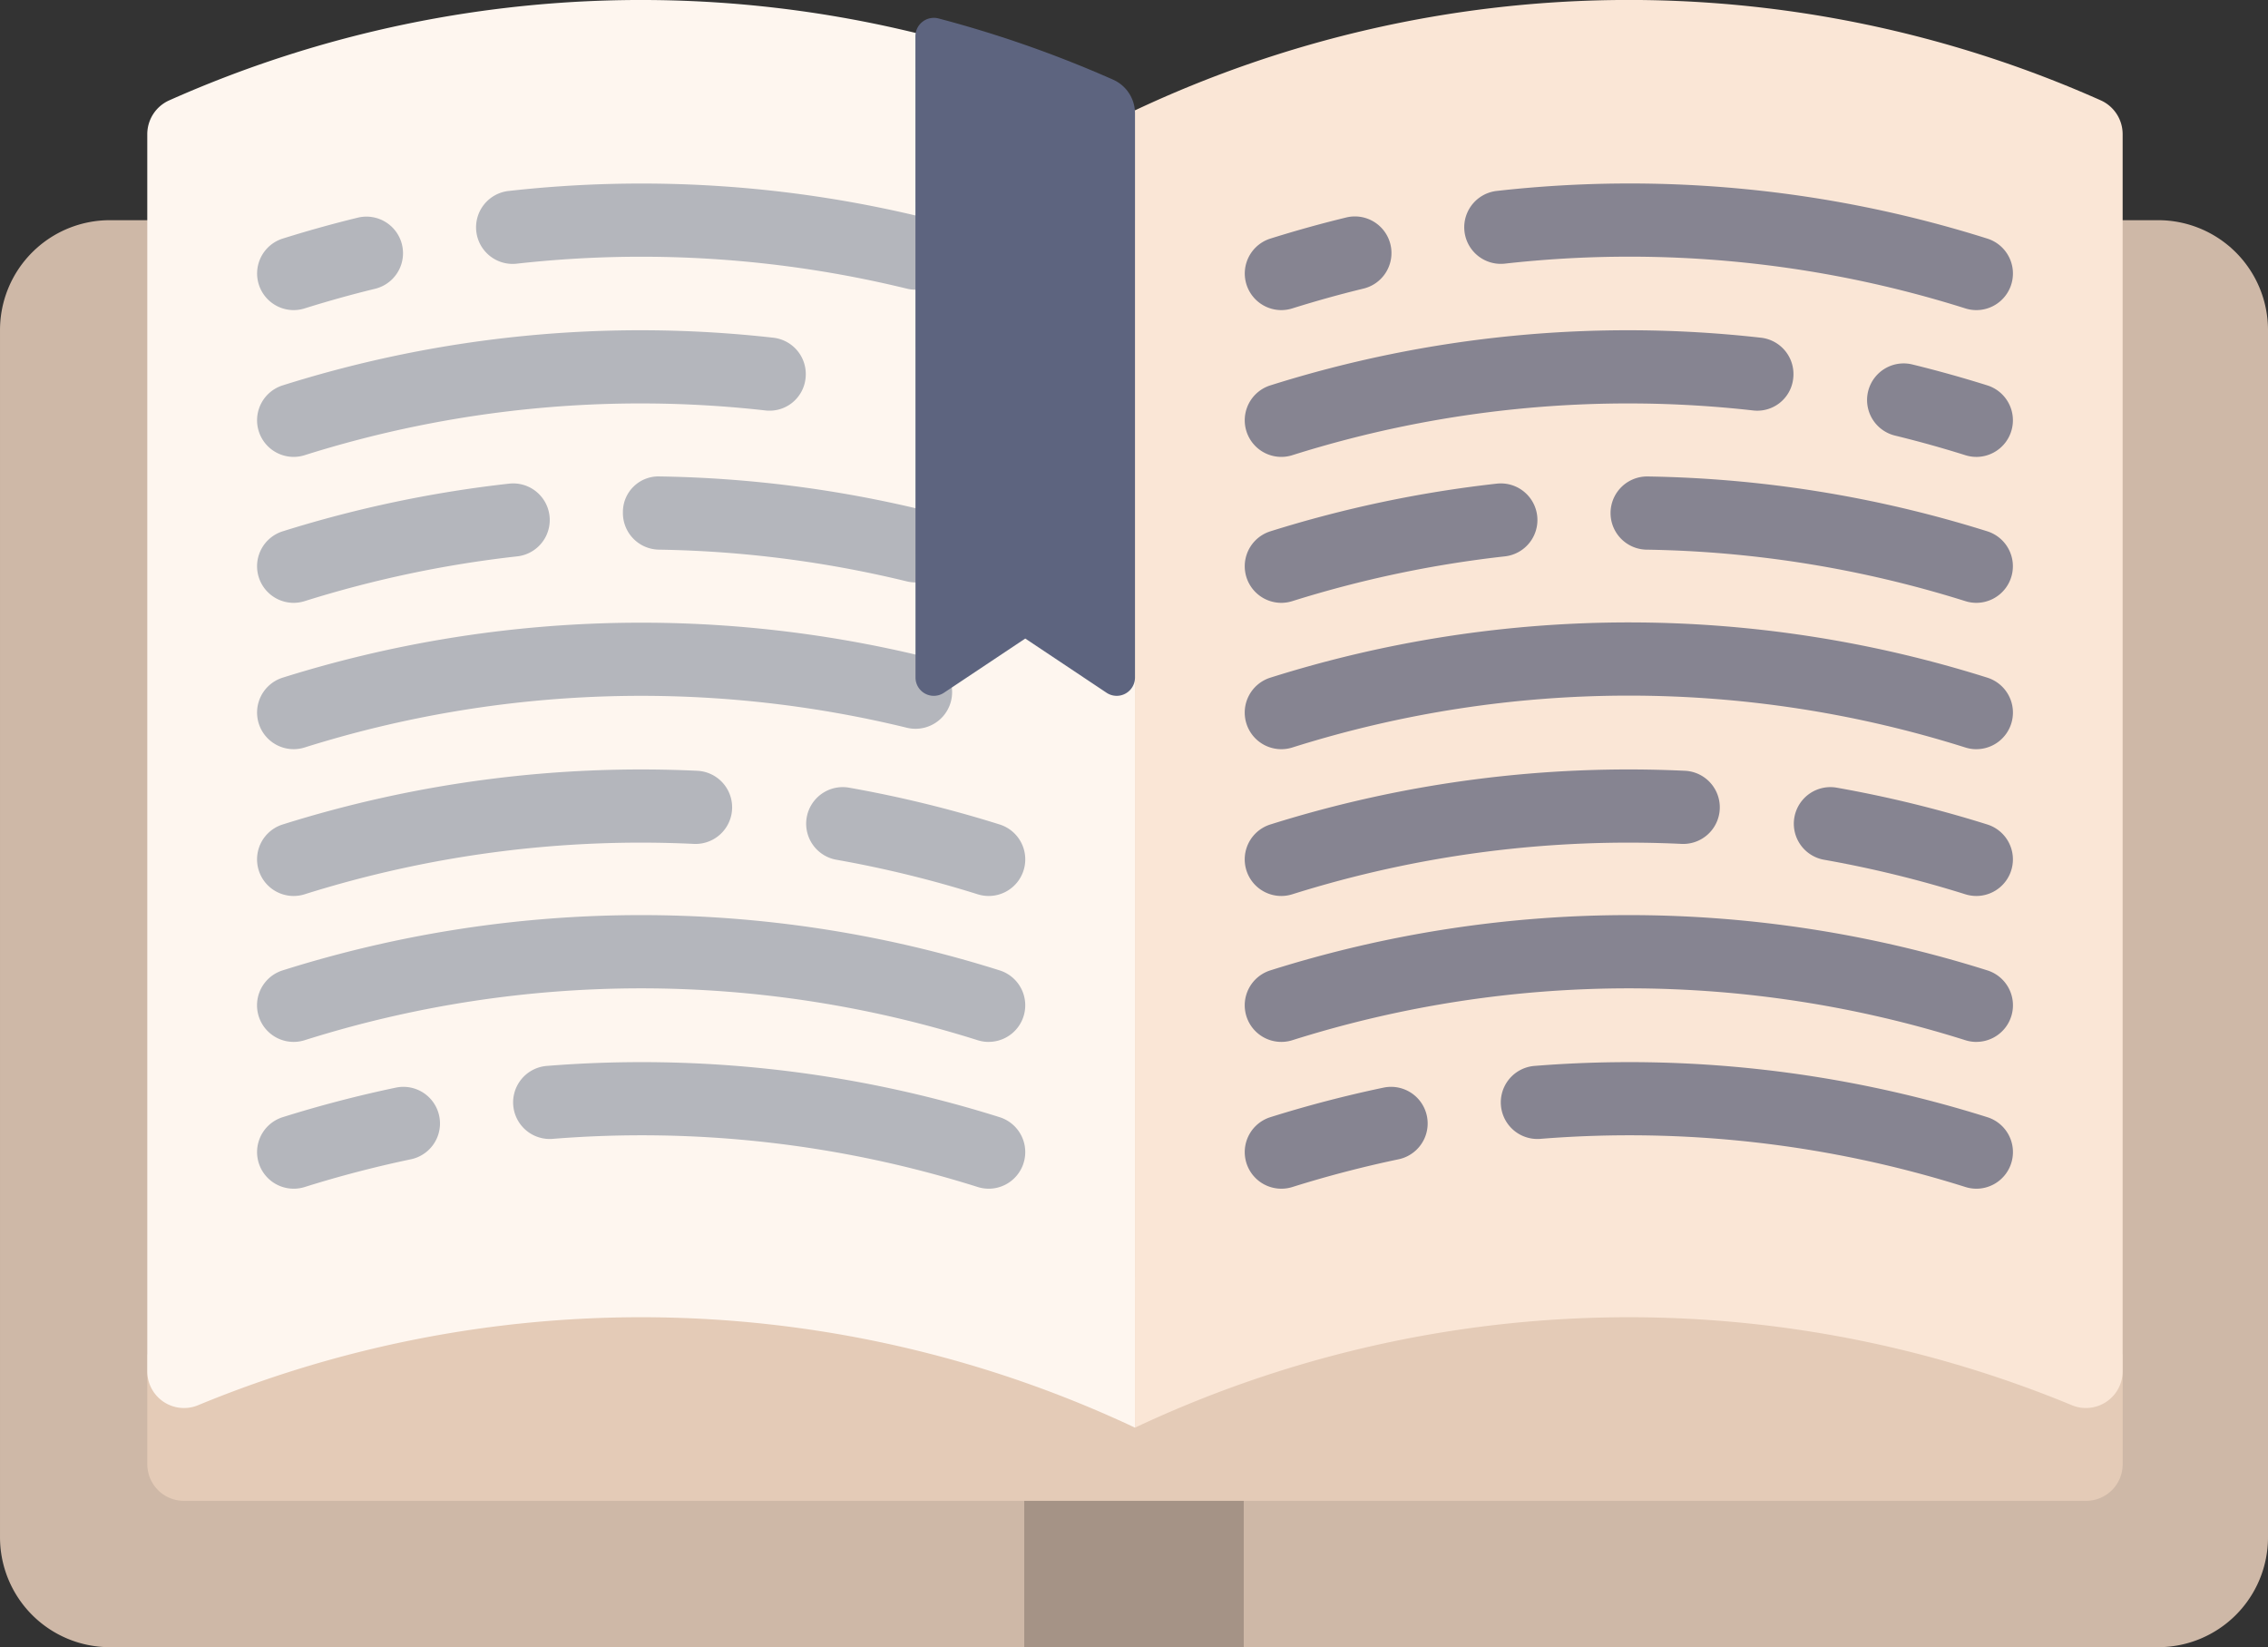 <svg xmlns="http://www.w3.org/2000/svg" width="250.086" height="181.586" viewBox="0 0 250.086 181.586">
  <rect x="0" y="0" width="250.086" height="181.586" fill="#333333" stroke="none"/>
  <g id="Grupo_70262" data-name="Grupo 70262" transform="translate(-840.587 -2001.618)">
    <g id="Grupo_70314" data-name="Grupo 70314" transform="translate(840.587 2001.618)">
      <g id="Grupo_70262-2" data-name="Grupo 70262" transform="translate(0 24.273)">
        <path id="Trazado_102718" data-name="Trazado 102718" d="M1078.573,2029.142H852.688a12.115,12.115,0,0,0-12.1,12.1v133.11a12.115,12.115,0,0,0,12.1,12.1h225.885a12.115,12.115,0,0,0,12.1-12.1v-133.11A12.114,12.114,0,0,0,1078.573,2029.142Z" transform="translate(-840.587 -2029.142)" fill="#ceb8a7"/>
      </g>
      <g id="Grupo_70263" data-name="Grupo 70263" transform="translate(112.942 161.417)">
        <rect id="Rectángulo_5611" data-name="Rectángulo 5611" width="24.202" height="20.168" fill="#a59386"/>
      </g>
      <g id="Grupo_70264" data-name="Grupo 70264" transform="translate(16.245 137.215)">
        <path id="Trazado_102719" data-name="Trazado 102719" d="M1076.825,2169.313v12.1a4.034,4.034,0,0,1-4.034,4.034H863.042a4.034,4.034,0,0,1-4.034-4.034v-12.1l24.092-12.1,96.807,4.034,80.673-4.034Z" transform="translate(-859.008 -2157.212)" fill="#e4cbb7"/>
      </g>
      <g id="Grupo_70265" data-name="Grupo 70265" transform="translate(16.245)">
        <path id="Trazado_102720" data-name="Trazado 102720" d="M864.667,2156.5a127.9,127.9,0,0,1,103.249,2.5V2013.79a127.894,127.894,0,0,0-106.513-1.1,4.086,4.086,0,0,0-2.4,3.727v136.4A4.049,4.049,0,0,0,864.667,2156.5Z" transform="translate(-859.008 -2001.618)" fill="#fef6ef"/>
      </g>
      <g id="Grupo_70266" data-name="Grupo 70266" transform="translate(125.153)">
        <path id="Trazado_102721" data-name="Trazado 102721" d="M982.5,2159a127.9,127.9,0,0,1,103.25-2.5,4.048,4.048,0,0,0,5.659-3.687v-136.4a4.086,4.086,0,0,0-2.4-3.727,127.894,127.894,0,0,0-106.513,1.1Z" transform="translate(-982.504 -2001.618)" fill="#fae6d6"/>
      </g>
      <g id="Grupo_70268" data-name="Grupo 70268" transform="translate(137.254 119.812)">
        <g id="Grupo_70267" data-name="Grupo 70267">
          <path id="Trazado_102722" data-name="Trazado 102722" d="M1000.26,2148.707a4.035,4.035,0,0,1-1.209-7.884c4.081-1.282,8.28-2.378,12.483-3.258a4.033,4.033,0,0,1,1.654,7.9c-3.947.827-7.89,1.857-11.719,3.06A4.048,4.048,0,0,1,1000.26,2148.707Z" transform="translate(-996.226 -2137.479)" fill="#868491"/>
        </g>
      </g>
      <g id="Grupo_70270" data-name="Grupo 70270" transform="translate(165.49 117.091)">
        <g id="Grupo_70269" data-name="Grupo 70269">
          <path id="Trazado_102723" data-name="Trazado 102723" d="M1080.681,2148.342a4.04,4.04,0,0,1-1.209-.187,123.142,123.142,0,0,0-46.875-5.306,4.034,4.034,0,0,1-.638-8.043,131.42,131.42,0,0,1,49.933,5.653,4.035,4.035,0,0,1-1.21,7.884Z" transform="translate(-1028.244 -2134.393)" fill="#868491"/>
        </g>
      </g>
      <g id="Grupo_70272" data-name="Grupo 70272" transform="translate(137.255 100.883)">
        <g id="Grupo_70271" data-name="Grupo 70271">
          <path id="Trazado_102724" data-name="Trazado 102724" d="M1076.9,2129.989a4.017,4.017,0,0,1-1.209-.187,123.268,123.268,0,0,0-74.221,0,4.033,4.033,0,1,1-2.419-7.7,131.278,131.278,0,0,1,79.058,0,4.034,4.034,0,0,1-1.209,7.883Z" transform="translate(-996.227 -2116.013)" fill="#868491"/>
        </g>
      </g>
      <g id="Grupo_70274" data-name="Grupo 70274" transform="translate(137.254 84.826)">
        <g id="Grupo_70273" data-name="Grupo 70273">
          <path id="Trazado_102725" data-name="Trazado 102725" d="M1000.26,2111.751a4.034,4.034,0,0,1-1.209-7.883,131.741,131.741,0,0,1,45.772-5.916,4.035,4.035,0,0,1-.386,8.06,123.565,123.565,0,0,0-42.968,5.552A4.078,4.078,0,0,1,1000.26,2111.751Z" transform="translate(-996.226 -2097.806)" fill="#868491"/>
        </g>
      </g>
      <g id="Grupo_70276" data-name="Grupo 70276" transform="translate(197.756 86.762)">
        <g id="Grupo_70275" data-name="Grupo 70275">
          <path id="Trazado_102726" data-name="Trazado 102726" d="M1085,2112.01a4.081,4.081,0,0,1-1.209-.186,124.3,124.3,0,0,0-15.63-3.816,4.034,4.034,0,0,1,1.4-7.945,132.561,132.561,0,0,1,16.646,4.064,4.034,4.034,0,0,1-1.209,7.883Z" transform="translate(-1064.831 -2100.001)" fill="#868491"/>
        </g>
      </g>
      <g id="Grupo_70278" data-name="Grupo 70278" transform="translate(137.255 68.614)">
        <g id="Grupo_70277" data-name="Grupo 70277">
          <path id="Trazado_102727" data-name="Trazado 102727" d="M1076.9,2093.4a4.062,4.062,0,0,1-1.209-.187,123.238,123.238,0,0,0-74.221,0,4.034,4.034,0,0,1-2.419-7.7,131.316,131.316,0,0,1,79.058,0,4.035,4.035,0,0,1-1.209,7.884Z" transform="translate(-996.227 -2079.423)" fill="#868491"/>
        </g>
      </g>
      <g id="Grupo_70280" data-name="Grupo 70280" transform="translate(137.254 53.287)">
        <g id="Grupo_70279" data-name="Grupo 70279">
          <path id="Trazado_102728" data-name="Trazado 102728" d="M1000.26,2075.211a4.035,4.035,0,0,1-1.209-7.884,132.184,132.184,0,0,1,24.97-5.256,4.033,4.033,0,1,1,.891,8.017,123.986,123.986,0,0,0-23.442,4.936A4.063,4.063,0,0,1,1000.26,2075.211Z" transform="translate(-996.226 -2062.042)" fill="#868491"/>
        </g>
      </g>
      <g id="Grupo_70282" data-name="Grupo 70282" transform="translate(177.594 52.518)">
        <g id="Grupo_70281" data-name="Grupo 70281">
          <path id="Trazado_102729" data-name="Trazado 102729" d="M1082.3,2075.108a4.048,4.048,0,0,1-1.209-.187,123.606,123.606,0,0,0-35.153-5.676,4.034,4.034,0,1,1,.126-8.068,131.821,131.821,0,0,1,37.445,6.046,4.036,4.036,0,0,1-1.21,7.885Z" transform="translate(-1041.969 -2061.17)" fill="#868491"/>
        </g>
      </g>
      <g id="Grupo_70284" data-name="Grupo 70284" transform="translate(137.254 36.41)">
        <g id="Grupo_70283" data-name="Grupo 70283">
          <path id="Trazado_102730" data-name="Trazado 102730" d="M1000.26,2056.862a4.035,4.035,0,0,1-1.209-7.884,131.029,131.029,0,0,1,54.092-5.255,4.034,4.034,0,0,1,3.565,4.453,3.982,3.982,0,0,1-4.455,3.563,123.114,123.114,0,0,0-50.783,4.936A4.033,4.033,0,0,1,1000.26,2056.862Z" transform="translate(-996.226 -2042.905)" fill="#868491"/>
        </g>
      </g>
      <g id="Grupo_70286" data-name="Grupo 70286" transform="translate(205.825 40.05)">
        <g id="Grupo_70285" data-name="Grupo 70285">
          <path id="Trazado_102731" data-name="Trazado 102731" d="M1086.084,2057.351a4.05,4.05,0,0,1-1.209-.187c-2.56-.806-5.188-1.536-7.815-2.177a4.035,4.035,0,0,1,1.914-7.839c2.793.682,5.59,1.462,8.32,2.319a4.036,4.036,0,0,1-1.21,7.885Z" transform="translate(-1073.982 -2047.033)" fill="#868491"/>
        </g>
      </g>
      <g id="Grupo_70288" data-name="Grupo 70288" transform="translate(137.254 23.87)">
        <g id="Grupo_70287" data-name="Grupo 70287">
          <path id="Trazado_102732" data-name="Trazado 102732" d="M1000.26,2039a4.035,4.035,0,0,1-1.205-7.884c2.773-.87,5.57-1.648,8.315-2.315a4.034,4.034,0,1,1,1.906,7.839c-2.576.626-5.2,1.356-7.811,2.174A4.036,4.036,0,0,1,1000.26,2039Z" transform="translate(-996.226 -2028.685)" fill="#868491"/>
        </g>
      </g>
      <g id="Grupo_70290" data-name="Grupo 70290" transform="translate(161.456 20.228)">
        <g id="Grupo_70289" data-name="Grupo 70289">
          <path id="Trazado_102733" data-name="Trazado 102733" d="M1080.141,2038.514a4.04,4.04,0,0,1-1.209-.187,123.16,123.16,0,0,0-50.783-4.936,4.032,4.032,0,1,1-.891-8.015,131.052,131.052,0,0,1,54.092,5.254,4.035,4.035,0,0,1-1.209,7.884Z" transform="translate(-1023.669 -2024.556)" fill="#868491"/>
        </g>
      </g>
      <g id="Grupo_70292" data-name="Grupo 70292" transform="translate(28.346 119.812)">
        <g id="Grupo_70291" data-name="Grupo 70291">
          <path id="Trazado_102734" data-name="Trazado 102734" d="M876.764,2148.707a4.035,4.035,0,0,1-1.21-7.884c4.081-1.282,8.28-2.378,12.483-3.258a4.033,4.033,0,1,1,1.654,7.9c-3.946.827-7.889,1.857-11.718,3.06A4.052,4.052,0,0,1,876.764,2148.707Z" transform="translate(-872.729 -2137.479)" fill="#b4b6bc"/>
        </g>
      </g>
      <g id="Grupo_70294" data-name="Grupo 70294" transform="translate(56.581 117.091)">
        <g id="Grupo_70293" data-name="Grupo 70293">
          <path id="Trazado_102735" data-name="Trazado 102735" d="M957.185,2148.342a4.039,4.039,0,0,1-1.209-.187,123.14,123.14,0,0,0-46.876-5.306,4.034,4.034,0,1,1-.638-8.043,131.422,131.422,0,0,1,49.932,5.653,4.035,4.035,0,0,1-1.209,7.884Z" transform="translate(-904.747 -2134.393)" fill="#b4b6bc"/>
        </g>
      </g>
      <g id="Grupo_70296" data-name="Grupo 70296" transform="translate(28.346 100.883)">
        <g id="Grupo_70295" data-name="Grupo 70295">
          <path id="Trazado_102736" data-name="Trazado 102736" d="M953.4,2129.989a4.019,4.019,0,0,1-1.209-.187,123.271,123.271,0,0,0-74.221,0,4.033,4.033,0,1,1-2.418-7.7,131.276,131.276,0,0,1,79.057,0,4.034,4.034,0,0,1-1.209,7.883Z" transform="translate(-872.73 -2116.013)" fill="#b4b6bc"/>
        </g>
      </g>
      <g id="Grupo_70298" data-name="Grupo 70298" transform="translate(28.346 84.826)">
        <g id="Grupo_70297" data-name="Grupo 70297">
          <path id="Trazado_102737" data-name="Trazado 102737" d="M876.764,2111.751a4.034,4.034,0,0,1-1.21-7.883,131.779,131.779,0,0,1,45.773-5.916,4.035,4.035,0,0,1-.386,8.06,123.56,123.56,0,0,0-42.968,5.552A4.072,4.072,0,0,1,876.764,2111.751Z" transform="translate(-872.729 -2097.806)" fill="#b4b6bc"/>
        </g>
      </g>
      <g id="Grupo_70300" data-name="Grupo 70300" transform="translate(88.847 86.762)">
        <g id="Grupo_70299" data-name="Grupo 70299">
          <path id="Trazado_102738" data-name="Trazado 102738" d="M961.507,2112.01a4.078,4.078,0,0,1-1.209-.186,124.3,124.3,0,0,0-15.63-3.816,4.034,4.034,0,0,1,1.4-7.945,132.528,132.528,0,0,1,16.647,4.064,4.034,4.034,0,0,1-1.21,7.883Z" transform="translate(-941.335 -2100.001)" fill="#b4b6bc"/>
        </g>
      </g>
      <g id="Grupo_70302" data-name="Grupo 70302" transform="translate(28.346 68.645)">
        <g id="Grupo_70301" data-name="Grupo 70301">
          <path id="Trazado_102739" data-name="Trazado 102739" d="M876.764,2093.4a4.035,4.035,0,0,1-1.21-7.884,131.952,131.952,0,0,1,70.734-2.317,4.034,4.034,0,1,1-1.906,7.84,123.8,123.8,0,0,0-66.41,2.174A4.044,4.044,0,0,1,876.764,2093.4Z" transform="translate(-872.729 -2079.458)" fill="#b4b6bc"/>
        </g>
      </g>
      <g id="Grupo_70304" data-name="Grupo 70304" transform="translate(28.346 53.287)">
        <g id="Grupo_70303" data-name="Grupo 70303">
          <path id="Trazado_102740" data-name="Trazado 102740" d="M876.764,2075.211a4.035,4.035,0,0,1-1.21-7.884,132.2,132.2,0,0,1,24.97-5.256,4.033,4.033,0,1,1,.89,8.017,124,124,0,0,0-23.441,4.936A4.067,4.067,0,0,1,876.764,2075.211Z" transform="translate(-872.729 -2062.042)" fill="#b4b6bc"/>
        </g>
      </g>
      <g id="Grupo_70306" data-name="Grupo 70306" transform="translate(68.686 52.517)">
        <g id="Grupo_70305" data-name="Grupo 70305">
          <path id="Trazado_102741" data-name="Trazado 102741" d="M950.743,2072.86a4.118,4.118,0,0,1-.957-.115,123.855,123.855,0,0,0-27.342-3.5,4.033,4.033,0,0,1-3.97-4.1,3.921,3.921,0,0,1,4.1-3.97,132.169,132.169,0,0,1,29.122,3.73,4.034,4.034,0,0,1-.95,7.954Z" transform="translate(-918.473 -2061.17)" fill="#b4b6bc"/>
        </g>
      </g>
      <g id="Grupo_70308" data-name="Grupo 70308" transform="translate(28.346 36.41)">
        <g id="Grupo_70307" data-name="Grupo 70307">
          <path id="Trazado_102742" data-name="Trazado 102742" d="M876.764,2056.862a4.035,4.035,0,0,1-1.21-7.884,131.043,131.043,0,0,1,54.092-5.255,4.034,4.034,0,0,1,3.565,4.453,3.991,3.991,0,0,1-4.455,3.563,123.118,123.118,0,0,0-50.784,4.936A4.027,4.027,0,0,1,876.764,2056.862Z" transform="translate(-872.729 -2042.905)" fill="#b4b6bc"/>
        </g>
      </g>
      <g id="Grupo_70310" data-name="Grupo 70310" transform="translate(28.346 23.87)">
        <g id="Grupo_70309" data-name="Grupo 70309">
          <path id="Trazado_102743" data-name="Trazado 102743" d="M876.764,2039a4.035,4.035,0,0,1-1.206-7.884c2.773-.87,5.57-1.648,8.315-2.315a4.034,4.034,0,0,1,1.907,7.839c-2.576.626-5.2,1.356-7.812,2.174A4.026,4.026,0,0,1,876.764,2039Z" transform="translate(-872.729 -2028.685)" fill="#b4b6bc"/>
        </g>
      </g>
      <g id="Grupo_70312" data-name="Grupo 70312" transform="translate(52.547 20.234)">
        <g id="Grupo_70311" data-name="Grupo 70311">
          <path id="Trazado_102744" data-name="Trazado 102744" d="M948.581,2036.265a4.107,4.107,0,0,1-.957-.115,123.55,123.55,0,0,0-42.972-2.759,4.033,4.033,0,1,1-.89-8.016,131.458,131.458,0,0,1,45.768,2.937,4.034,4.034,0,0,1-.949,7.954Z" transform="translate(-900.172 -2024.563)" fill="#b4b6bc"/>
        </g>
      </g>
      <g id="Grupo_70313" data-name="Grupo 70313" transform="translate(100.94 1.963)">
        <path id="Trazado_102745" data-name="Trazado 102745" d="M955.059,2076.571a2.017,2.017,0,0,0,3.135,1.679l8.966-5.978,8.965,5.978a2.017,2.017,0,0,0,3.135-1.679v-62.183a4.062,4.062,0,0,0-2.385-3.712,127.782,127.782,0,0,0-19.292-6.765,2.035,2.035,0,0,0-2.536,1.975Z" transform="translate(-955.048 -2003.844)" fill="#5d647f"/>
      </g>
    </g>
  </g>
</svg>

